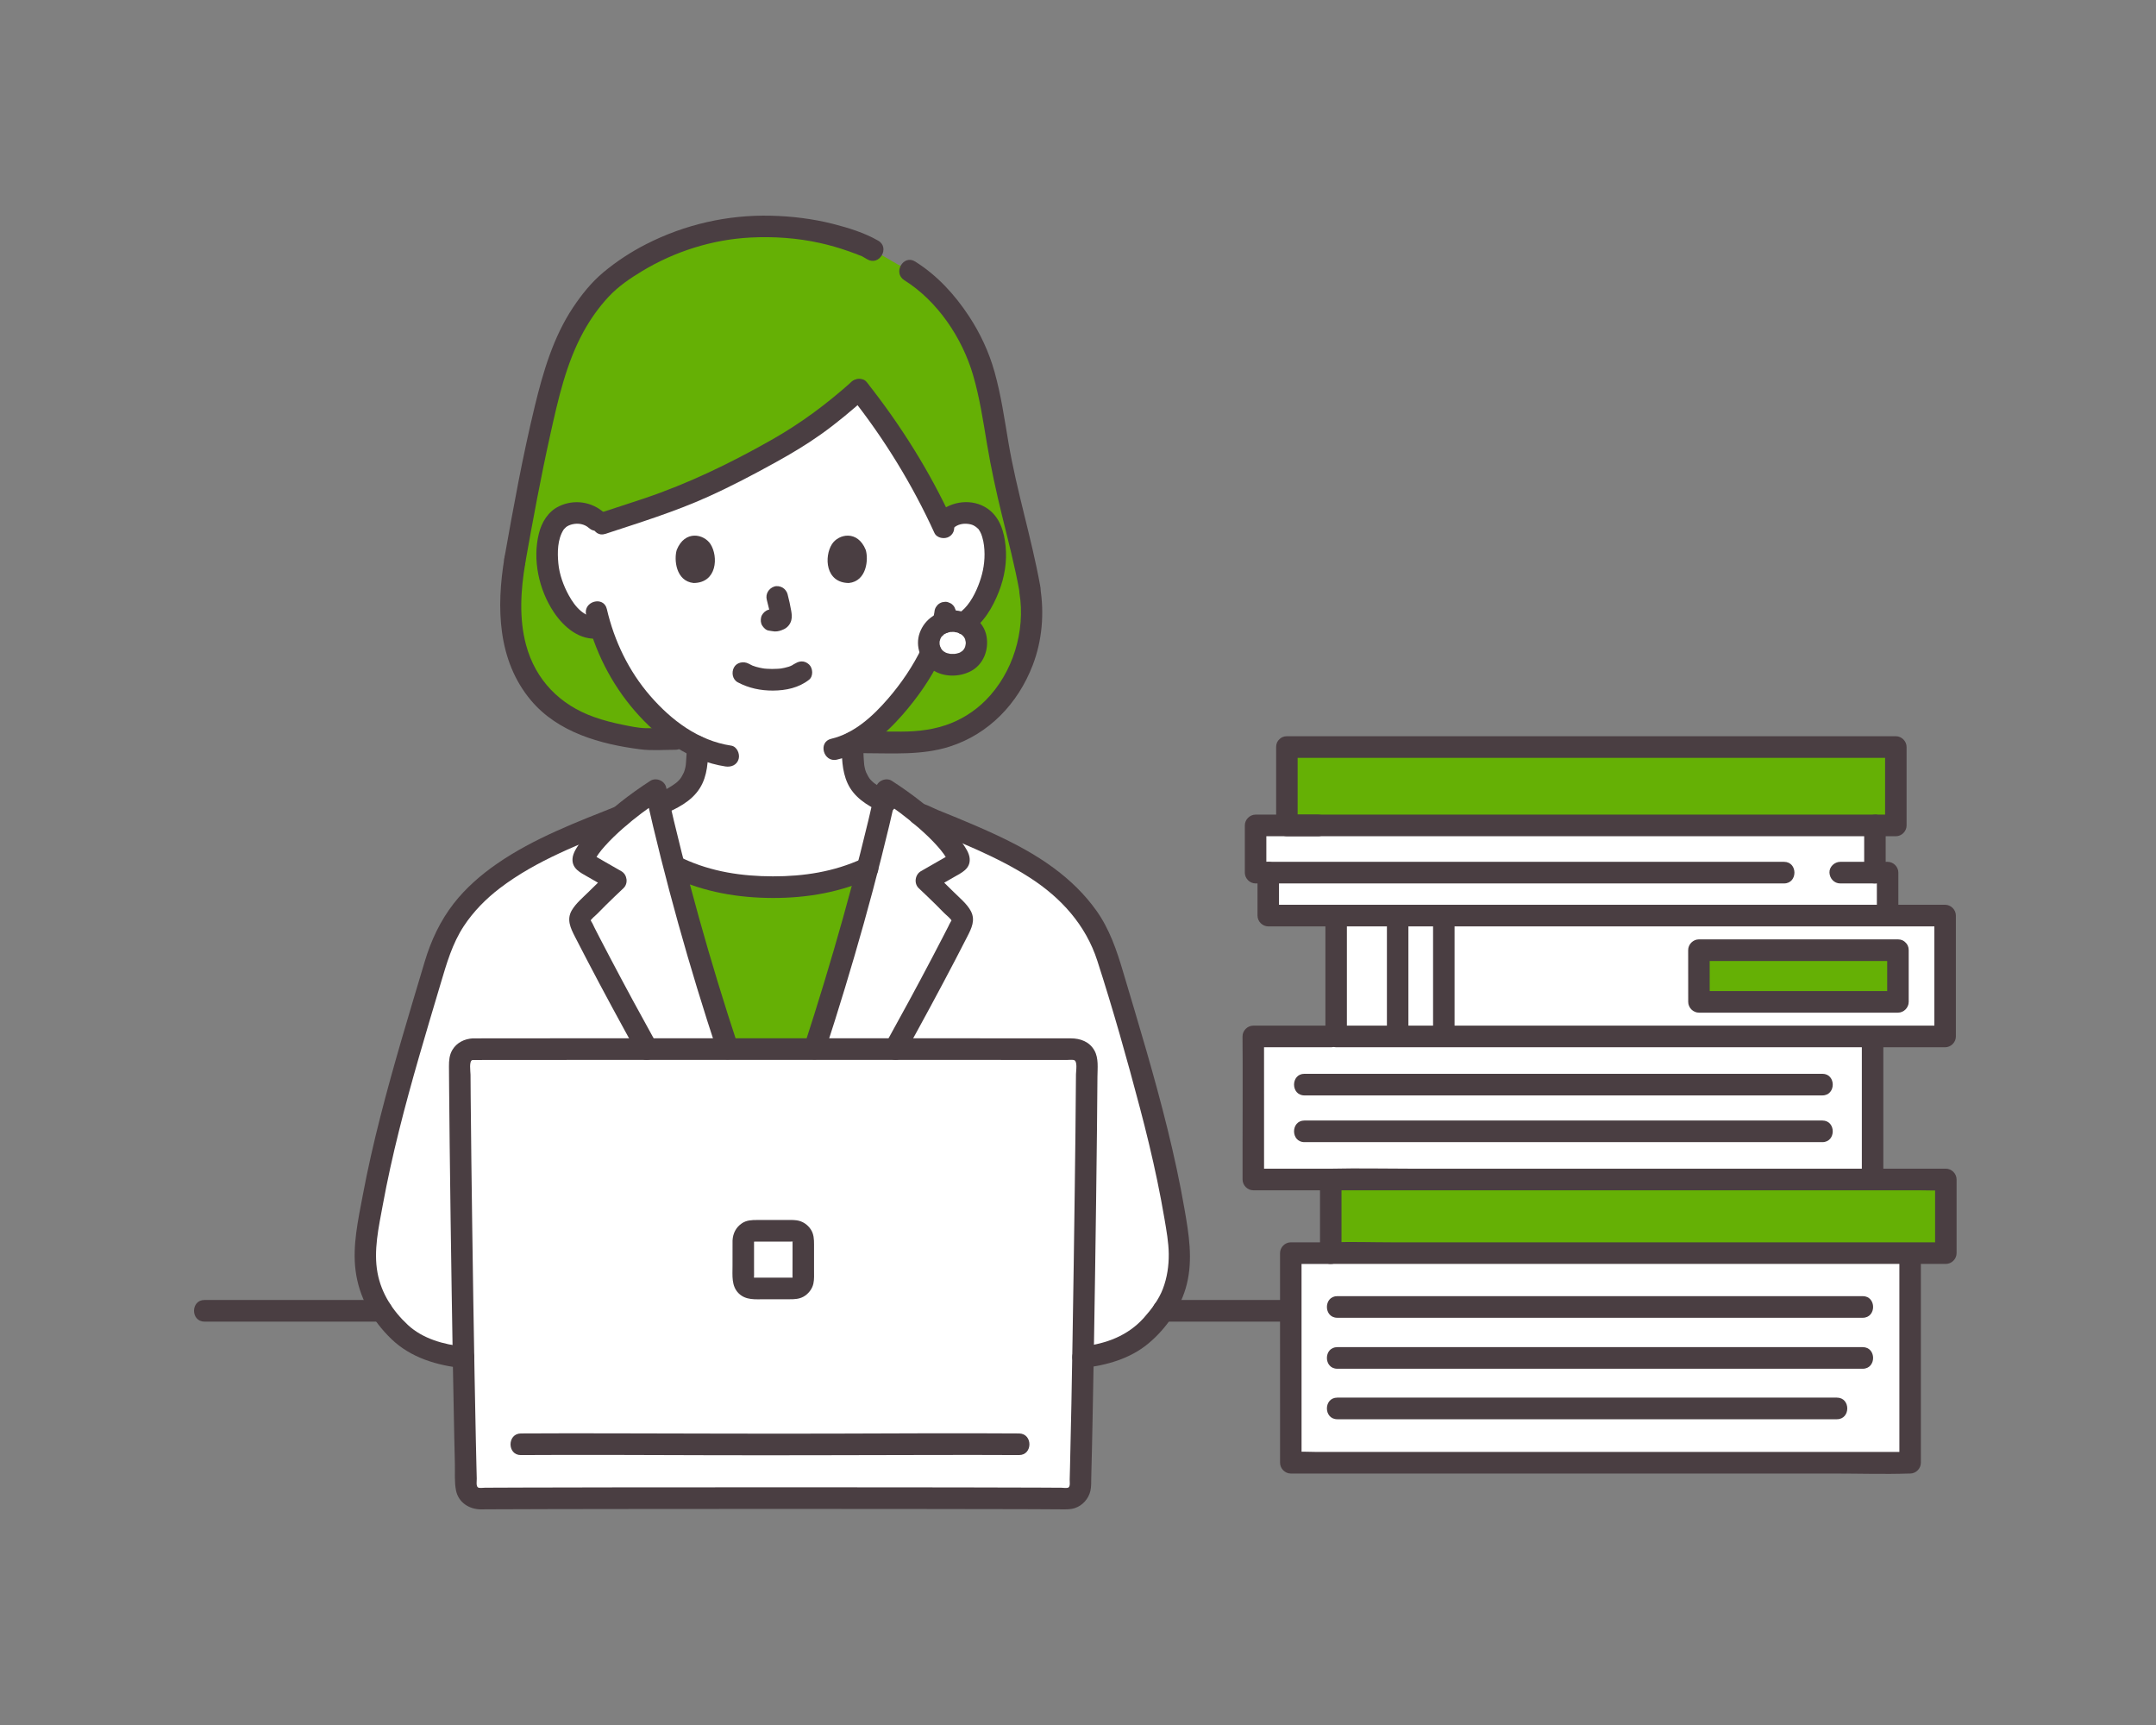 <svg width="100" height="80" viewBox="0 0 100 80" fill="none" xmlns="http://www.w3.org/2000/svg">
<rect x="0" y="0" width="100" height="80" fill="#808080" stroke="none"/>
<mask id="mask0_1592_28608" style="mask-type:alpha" maskUnits="userSpaceOnUse" x="0" y="0" width="100" height="80">
<rect width="100" height="80" fill="#D9D9D9"/>
</mask>
<g mask="url(#mask0_1592_28608)">
<path d="M32.341 35.042C32.35 34.874 32.352 34.752 32.354 34.633C31.366 34.175 30.456 33.411 29.66 32.453C28.723 31.326 28.173 30.116 27.858 29.093C27.443 29.19 26.998 29.033 26.702 28.789C26.017 28.225 25.732 27.439 25.559 26.925C25.314 26.2 25.298 25.027 25.663 24.39C25.785 24.177 26.069 23.814 26.737 23.79C27.109 23.777 27.556 23.921 27.824 24.318C27.903 24.292 27.948 24.277 27.948 24.277L28.879 23.971C30.528 23.433 31.808 23.03 33.633 22.106C36.983 20.411 37.99 19.718 39.844 18.07C41.193 19.768 42.595 21.996 43.432 23.716C43.432 23.716 43.615 24.119 43.712 24.331C43.978 23.924 44.432 23.777 44.807 23.79C45.475 23.814 45.759 24.177 45.882 24.39C46.247 25.026 46.231 26.199 45.986 26.925C45.813 27.439 45.529 28.225 44.843 28.789C44.561 29.021 44.145 29.174 43.748 29.107L43.672 29.094C43.543 29.474 43.38 29.813 43.326 29.98C43.047 30.74 41.495 33.425 39.539 34.432C39.539 34.684 39.539 34.856 39.566 35.252C39.583 35.475 39.6 35.717 39.683 35.935C39.793 36.221 39.943 36.47 40.181 36.665C40.487 36.913 40.799 37.081 41.139 37.231C40.917 38.207 40.679 39.189 40.427 40.172C39.017 40.87 37.435 41.187 35.849 41.144C34.197 41.189 32.548 40.843 31.094 40.081C30.863 39.173 30.643 38.266 30.436 37.364C30.907 37.176 31.311 36.986 31.712 36.665C31.951 36.469 32.101 36.22 32.211 35.934C32.294 35.717 32.31 35.475 32.327 35.251C32.333 35.174 32.337 35.105 32.341 35.042V35.042Z" fill="white"/>
<path d="M44.189 28.805C43.535 28.805 43.084 29.267 43.084 29.808C43.084 30.413 43.545 30.829 44.189 30.829C44.858 30.829 45.294 30.409 45.294 29.808C45.294 29.264 44.84 28.805 44.189 28.805H44.189Z" fill="white"/>
<path d="M22.166 62.986C20.972 62.986 19.945 62.674 19.305 62.335C18.62 61.973 18.104 61.357 17.654 60.712C17.005 59.783 16.838 58.527 17.002 57.394C17.631 53.053 18.94 48.918 20.183 44.721C20.393 44.012 20.607 43.471 20.996 42.848L21.03 42.778C22.579 40.349 25.449 39.182 28.795 37.845C29.367 37.365 29.965 36.936 30.416 36.645C31.221 40.24 32.273 44.083 33.405 47.578C34.244 50.167 34.52 51.046 35.592 53.708H35.938C37.011 51.046 37.287 50.167 38.126 47.578C39.258 44.083 40.309 40.24 41.115 36.645C41.537 36.917 42.087 37.31 42.624 37.753C46.07 39.129 49.037 40.293 50.621 42.778L50.655 42.848C51.044 43.471 51.258 44.011 51.468 44.72C52.711 48.918 54.02 53.053 54.649 57.394C54.813 58.527 54.647 59.782 53.998 60.712C53.547 61.357 53.031 61.973 52.346 62.335C51.706 62.674 50.679 62.986 49.485 62.986L22.166 62.986Z" fill="white"/>
<path d="M35.867 48.573C29.93 48.617 24.023 48.651 21.925 48.658C21.592 48.659 21.323 48.932 21.324 49.267C21.337 52.694 21.501 64.552 21.626 68.911C21.635 69.244 21.909 69.505 22.24 69.5C24.136 69.471 30.007 69.489 35.867 69.509C41.727 69.489 47.598 69.471 49.493 69.5C49.825 69.505 50.098 69.244 50.108 68.911C50.233 64.552 50.397 52.694 50.409 49.267C50.411 48.932 50.142 48.66 49.808 48.658C47.711 48.651 41.803 48.617 35.867 48.573Z" fill="white"/>
<path d="M61.725 58.117H88.599C88.599 60.946 88.599 64.924 88.599 67.838H59.874C59.874 64.926 59.874 61.029 59.873 58.117C60.163 58.117 60.604 58.117 61.725 58.117H61.725Z" fill="white"/>
<path d="M58.129 48.068C58.131 48.221 58.131 52.779 58.131 54.702C58.722 54.702 60.018 54.702 61.724 54.702C62.067 54.702 79.363 54.702 86.856 54.702C86.856 54.448 86.856 54.307 86.856 54.307C86.856 52.293 86.856 50.062 86.856 48.068C75.841 48.068 58.722 48.068 58.129 48.068H58.129Z" fill="white"/>
<path d="M61.973 42.463C60.768 42.463 59.517 42.463 58.826 42.463V40.471C58.573 40.471 58.375 40.471 58.238 40.471V38.282C58.985 38.282 59.687 38.282 59.687 38.282C59.687 38.282 75.685 38.282 86.964 38.282V40.471C87.14 40.471 87.336 40.471 87.552 40.471C87.552 40.471 87.552 41.426 87.552 42.463C82.323 42.463 70.487 42.463 61.973 42.463Z" fill="white"/>
<path d="M61.975 42.462C61.975 44.083 61.975 47.763 61.975 48.068H90.22V42.462H61.975ZM88.032 46.463H78.802V46.426C78.802 46.426 78.802 44.463 78.8 44.066C79.615 44.066 83.849 44.066 88.032 44.066V46.463Z" fill="white"/>
<path d="M47.769 27.372V27.306C47.442 25.483 46.967 24.002 46.514 21.837C46.133 20.014 45.941 17.677 45.184 16.099C44.617 14.919 43.441 13.097 41.634 12.26C40.95 11.864 40.486 11.596 40.486 11.596L40.235 11.451C38.854 10.88 37.415 10.501 35.372 10.501C32.021 10.501 29.248 12.066 27.925 13.359C26.443 14.969 25.834 16.575 25.139 19.607C24.685 21.589 24.236 23.999 23.881 26.002C23.575 27.811 23.543 29.63 24.385 31.233C25.349 33.068 27.15 33.946 29.866 34.272H31.323L31.707 34.279C30.968 33.821 30.28 33.197 29.662 32.453C28.726 31.326 28.175 30.116 27.86 29.093C27.445 29.189 27.001 29.033 26.704 28.788C26.019 28.225 25.734 27.438 25.561 26.924C25.316 26.199 25.3 25.026 25.665 24.39C25.788 24.176 26.072 23.813 26.739 23.789C27.111 23.776 27.559 23.921 27.826 24.317C27.905 24.291 27.95 24.276 27.95 24.276L28.881 23.97C30.53 23.433 31.81 23.029 33.635 22.106C36.985 20.411 37.992 19.718 39.846 18.07C41.195 19.768 42.597 21.996 43.434 23.716C43.434 23.716 43.618 24.118 43.715 24.331C43.981 23.924 44.434 23.776 44.809 23.789C45.477 23.813 45.761 24.176 45.884 24.39C46.249 25.026 46.233 26.199 45.988 26.924C45.815 27.438 45.531 28.225 44.845 28.788C44.794 28.831 44.737 28.869 44.678 28.905C45.056 29.068 45.296 29.414 45.296 29.808C45.296 30.409 44.859 30.829 44.191 30.829C43.733 30.829 43.371 30.616 43.199 30.277C42.723 31.277 41.305 33.511 39.56 34.42L40.083 34.43H41.529C44.102 34.548 45.958 33.456 47.021 31.568C47.807 30.174 47.982 28.626 47.769 27.372Z" fill="#65B005"/>
<path d="M33.734 48.588C34.441 48.584 35.155 48.578 35.869 48.573C36.515 48.578 37.161 48.582 37.801 48.587C37.902 48.278 38.009 47.947 38.128 47.579C38.885 45.242 39.606 42.748 40.24 40.277L40.166 40.257C38.801 40.895 37.286 41.184 35.766 41.143C34.247 41.184 32.732 40.895 31.367 40.257L31.295 40.277C31.93 42.748 32.649 45.242 33.407 47.579C33.527 47.948 33.634 48.279 33.734 48.588Z" fill="#65B005"/>
<path d="M61.727 58.117V54.701C62.162 54.701 89.864 54.701 90.256 54.701C90.256 54.789 90.256 57.036 90.256 58.117H61.727Z" fill="#65B005"/>
<path d="M59.69 34.646C70.922 34.646 87.935 34.646 87.935 34.646V38.281C76.629 38.281 59.69 38.281 59.69 38.281C59.69 37.977 59.69 36.267 59.69 34.646Z" fill="#65B005"/>
<path d="M88.032 44.066V46.463H78.803C78.803 46.445 78.803 46.426 78.803 46.426C78.803 46.426 78.803 44.462 78.801 44.066C79.616 44.066 83.85 44.066 88.032 44.066Z" fill="#65B005"/>
<path d="M17.709 60.289H9.482C8.84 60.289 8.839 61.292 9.482 61.292H17.709C18.35 61.292 18.351 60.289 17.709 60.289Z" fill="#4A3E42"/>
<path d="M53.943 61.292H59.874C60.516 61.292 60.517 60.289 59.874 60.289H53.943C53.301 60.289 53.3 61.292 53.943 61.292Z" fill="#4A3E42"/>
<path d="M34.22 31.644C34.73 31.915 35.28 32.03 35.857 32.027C36.455 32.023 37.047 31.899 37.525 31.525C37.732 31.363 37.707 30.983 37.525 30.816C37.306 30.613 37.041 30.643 36.82 30.816C36.989 30.683 36.789 30.828 36.734 30.858C36.69 30.881 36.572 30.913 36.718 30.87C36.672 30.884 36.628 30.905 36.582 30.92C36.458 30.96 36.331 30.986 36.202 31.007C36.274 30.995 36.241 31.002 36.188 31.007C36.151 31.011 36.114 31.014 36.076 31.016C35.986 31.022 35.896 31.024 35.806 31.024C35.725 31.023 35.644 31.02 35.564 31.015C35.527 31.012 35.49 31.009 35.453 31.006C35.432 31.004 35.296 30.978 35.422 31.003C35.302 30.98 35.183 30.959 35.066 30.924C35.016 30.909 34.968 30.891 34.919 30.874C34.799 30.833 35.012 30.92 34.904 30.869C34.843 30.84 34.783 30.81 34.723 30.778C34.493 30.656 34.171 30.712 34.041 30.958C33.919 31.19 33.974 31.513 34.22 31.644Z" fill="#4A3E42"/>
<path d="M35.566 27.818C35.636 28.084 35.703 28.355 35.742 28.627L35.724 28.494C35.729 28.532 35.731 28.568 35.727 28.606L35.745 28.473C35.743 28.49 35.739 28.506 35.733 28.523L35.783 28.403C35.778 28.415 35.773 28.425 35.766 28.436L35.844 28.334C35.835 28.344 35.828 28.352 35.817 28.36L35.918 28.282C35.898 28.295 35.877 28.306 35.855 28.316L35.974 28.265C35.938 28.28 35.904 28.291 35.866 28.297L35.998 28.279C35.965 28.283 35.931 28.283 35.898 28.279L36.03 28.297C35.992 28.291 35.955 28.282 35.917 28.277C35.85 28.256 35.784 28.253 35.718 28.268C35.651 28.271 35.59 28.291 35.532 28.328C35.429 28.388 35.33 28.508 35.303 28.627C35.274 28.755 35.281 28.9 35.354 29.013C35.418 29.114 35.527 29.227 35.651 29.244C35.746 29.256 35.837 29.28 35.933 29.285C36.084 29.291 36.223 29.244 36.358 29.182C36.526 29.104 36.657 28.947 36.702 28.765C36.74 28.611 36.724 28.482 36.698 28.327C36.654 28.066 36.594 27.807 36.528 27.551C36.496 27.43 36.405 27.315 36.298 27.252C36.191 27.189 36.034 27.162 35.914 27.201C35.655 27.286 35.495 27.546 35.566 27.818L35.566 27.818Z" fill="#4A3E42"/>
<path d="M31.389 25.502C31.255 25.941 31.342 26.952 32.17 27.038C33.265 27.031 33.323 25.809 32.955 25.235C32.653 24.764 31.766 24.568 31.389 25.502Z" fill="#4A3E42"/>
<path d="M40.154 25.502C40.289 25.941 40.201 26.952 39.373 27.038C38.279 27.031 38.22 25.809 38.589 25.234C38.89 24.764 39.777 24.568 40.154 25.502Z" fill="#4A3E42"/>
<path d="M23.398 25.868C23.018 28.151 23.069 30.628 24.629 32.483C25.88 33.97 27.846 34.513 29.694 34.751C30.227 34.82 30.784 34.773 31.321 34.773C31.963 34.773 31.964 33.77 31.321 33.77C30.861 33.77 30.401 33.78 29.941 33.77C29.592 33.762 29.236 33.683 28.894 33.614C28.442 33.524 27.995 33.409 27.56 33.255C25.98 32.698 24.839 31.545 24.398 29.904C24.069 28.677 24.153 27.375 24.36 26.135C24.404 25.868 24.29 25.595 24.011 25.518C23.772 25.452 23.443 25.6 23.398 25.868L23.398 25.868Z" fill="#4A3E42"/>
<path d="M40.735 11.163C40.092 10.792 39.346 10.564 38.63 10.382C37.692 10.144 36.722 10.027 35.757 10.004C33.751 9.955 31.767 10.408 29.977 11.32C29.265 11.683 28.592 12.122 27.978 12.636C27.43 13.095 26.976 13.663 26.58 14.257C25.663 15.632 25.189 17.252 24.803 18.845C24.241 21.165 23.814 23.518 23.397 25.868C23.349 26.134 23.469 26.409 23.745 26.485C23.986 26.551 24.311 26.403 24.358 26.135C24.715 24.124 25.087 22.115 25.531 20.122C25.888 18.517 26.259 16.853 27.055 15.4C27.38 14.807 27.769 14.255 28.229 13.762C28.679 13.28 29.221 12.912 29.786 12.571C31.3 11.658 33.046 11.106 34.81 11.016C35.885 10.961 36.978 11.036 38.03 11.269C38.479 11.369 38.922 11.497 39.356 11.649C39.561 11.721 39.764 11.799 39.966 11.879C40.107 11.935 40.016 11.903 39.989 11.889C40.022 11.906 40.053 11.925 40.085 11.944L40.231 12.029C40.789 12.351 41.291 11.485 40.735 11.163Z" fill="#4A3E42"/>
<path d="M47.284 27.505C47.572 29.27 46.98 31.206 45.72 32.474C45.195 33.002 44.553 33.402 43.848 33.636C43.079 33.892 42.308 33.942 41.505 33.928C41.03 33.92 40.554 33.928 40.079 33.928C39.438 33.928 39.437 34.931 40.079 34.931C41.404 34.931 42.765 35.034 44.045 34.625C45.869 34.043 47.217 32.627 47.899 30.85C48.339 29.703 48.443 28.448 48.246 27.238C48.203 26.971 47.873 26.822 47.633 26.888C47.35 26.966 47.241 27.237 47.285 27.505H47.284Z" fill="#4A3E42"/>
<path d="M41.944 12.995C43.482 13.96 44.628 15.665 45.135 17.4C45.439 18.442 45.6 19.521 45.779 20.59C45.967 21.709 46.207 22.814 46.478 23.916C46.766 25.087 47.071 26.252 47.286 27.439C47.334 27.706 47.656 27.857 47.899 27.789C48.178 27.712 48.296 27.44 48.247 27.173C47.843 24.94 47.156 22.772 46.776 20.533C46.59 19.434 46.431 18.326 46.13 17.251C45.872 16.328 45.469 15.465 44.944 14.665C44.286 13.664 43.465 12.768 42.447 12.129C41.901 11.787 41.4 12.654 41.944 12.995Z" fill="#4A3E42"/>
<path d="M38.817 35.23C40.033 34.946 41.054 34.073 41.859 33.152C42.548 32.364 43.17 31.48 43.624 30.534C43.74 30.29 43.69 29.992 43.445 29.848C43.226 29.72 42.88 29.783 42.762 30.028C42.351 30.887 41.8 31.695 41.194 32.396C40.475 33.229 39.608 34.017 38.552 34.263C37.927 34.409 38.192 35.376 38.817 35.23H38.817Z" fill="#4A3E42"/>
<path d="M43.34 28.412C43.339 28.42 43.338 28.429 43.337 28.438L43.355 28.304C43.334 28.455 43.301 28.604 43.258 28.75C43.238 28.817 43.235 28.884 43.249 28.95C43.252 29.017 43.272 29.079 43.309 29.137C43.34 29.195 43.383 29.242 43.437 29.277C43.485 29.322 43.542 29.352 43.607 29.367L43.739 29.385C43.829 29.385 43.913 29.362 43.991 29.317L44.092 29.238C44.153 29.176 44.196 29.102 44.22 29.017C44.278 28.818 44.312 28.617 44.337 28.412C44.34 28.343 44.326 28.278 44.294 28.218C44.274 28.156 44.24 28.103 44.191 28.057C44.146 28.008 44.093 27.974 44.031 27.954C43.972 27.922 43.908 27.908 43.839 27.91L43.706 27.928C43.622 27.952 43.548 27.995 43.486 28.057L43.408 28.159C43.363 28.237 43.341 28.321 43.34 28.412Z" fill="#4A3E42"/>
<path d="M27.185 28.513C27.567 30.162 28.344 31.701 29.45 32.977C30.536 34.23 31.98 35.295 33.648 35.546C33.914 35.587 34.184 35.479 34.261 35.196C34.326 34.96 34.181 34.62 33.913 34.58C32.394 34.351 31.144 33.409 30.155 32.268C29.161 31.121 28.489 29.724 28.147 28.246C28.001 27.618 27.039 27.884 27.185 28.513Z" fill="#4A3E42"/>
<path d="M28.02 23.777C27.447 23.263 26.624 23.143 25.927 23.48C25.423 23.723 25.124 24.217 24.993 24.749C24.693 25.961 24.994 27.346 25.679 28.379C26.149 29.087 26.892 29.725 27.796 29.607C28.063 29.572 28.294 29.401 28.294 29.106C28.294 28.862 28.065 28.569 27.796 28.604C27.13 28.691 26.68 28.152 26.385 27.616C26.136 27.165 25.944 26.64 25.897 26.124C25.85 25.608 25.855 25.014 26.141 24.564C26.161 24.536 26.155 24.542 26.126 24.581C26.14 24.562 26.156 24.545 26.172 24.528C26.184 24.515 26.285 24.421 26.246 24.451C26.335 24.383 26.434 24.342 26.541 24.316C26.811 24.251 27.105 24.298 27.315 24.486C27.793 24.915 28.5 24.208 28.02 23.777Z" fill="#4A3E42"/>
<path d="M44.228 24.486C44.409 24.323 44.653 24.268 44.891 24.296C45.112 24.32 45.24 24.398 45.365 24.521C45.439 24.594 45.336 24.467 45.393 24.552C45.413 24.581 45.432 24.611 45.45 24.642C45.5 24.729 45.528 24.803 45.557 24.902C45.636 25.163 45.663 25.428 45.665 25.698C45.668 26.217 45.558 26.696 45.367 27.175C45.176 27.655 44.875 28.193 44.426 28.47C43.88 28.807 44.38 29.674 44.929 29.336C45.615 28.913 46.042 28.175 46.329 27.442C46.592 26.77 46.715 26.049 46.642 25.326C46.575 24.657 46.376 23.982 45.799 23.585C45.104 23.108 44.134 23.227 43.523 23.778C43.044 24.21 43.751 24.917 44.228 24.487V24.486Z" fill="#4A3E42"/>
<path d="M30.719 37.785C31.375 37.51 32.07 37.175 32.461 36.55C32.821 35.977 32.842 35.288 32.851 34.63C32.855 34.367 32.619 34.116 32.353 34.128C32.079 34.141 31.858 34.349 31.854 34.63C31.851 34.867 31.839 35.104 31.82 35.34C31.817 35.379 31.814 35.417 31.81 35.455C31.806 35.494 31.796 35.557 31.808 35.484C31.796 35.56 31.781 35.637 31.758 35.712C31.749 35.741 31.739 35.77 31.728 35.8C31.683 35.927 31.755 35.753 31.72 35.82C31.687 35.883 31.659 35.947 31.622 36.008C31.608 36.032 31.593 36.056 31.577 36.079C31.553 36.116 31.525 36.151 31.569 36.096C31.524 36.152 31.476 36.204 31.424 36.252C31.402 36.272 31.38 36.29 31.358 36.309C31.421 36.255 31.343 36.32 31.329 36.33C31.268 36.375 31.206 36.417 31.143 36.458C31.026 36.533 30.904 36.602 30.78 36.665C30.715 36.698 30.649 36.73 30.582 36.761C30.555 36.773 30.528 36.785 30.501 36.797C30.493 36.801 30.358 36.858 30.454 36.818C30.215 36.918 30.016 37.154 30.106 37.434C30.181 37.666 30.462 37.892 30.719 37.784L30.719 37.785Z" fill="#4A3E42"/>
<path d="M39.041 34.437C39.041 35.074 39.044 35.739 39.312 36.326C39.601 36.962 40.21 37.353 40.822 37.633C41.059 37.742 41.37 37.709 41.505 37.453C41.62 37.233 41.579 36.883 41.326 36.767C41.061 36.646 40.806 36.508 40.57 36.336C40.55 36.321 40.483 36.266 40.534 36.309C40.506 36.286 40.479 36.262 40.453 36.237C40.406 36.193 40.363 36.146 40.323 36.097C40.367 36.151 40.339 36.117 40.315 36.08C40.3 36.056 40.285 36.032 40.27 36.008C40.234 35.947 40.206 35.883 40.173 35.82C40.139 35.755 40.196 35.891 40.173 35.821C40.16 35.782 40.145 35.745 40.133 35.706C40.112 35.633 40.099 35.56 40.086 35.486C40.08 35.45 40.081 35.453 40.087 35.495L40.082 35.446C40.08 35.413 40.076 35.38 40.073 35.347C40.066 35.265 40.061 35.183 40.056 35.101C40.043 34.88 40.039 34.659 40.039 34.437C40.039 34.175 39.809 33.924 39.54 33.936C39.271 33.948 39.042 34.156 39.042 34.437H39.041Z" fill="#4A3E42"/>
<path d="M31.196 40.69C32.678 41.373 34.225 41.641 35.847 41.645C37.469 41.648 39.02 41.372 40.498 40.69C40.743 40.577 40.804 40.221 40.677 40.004C40.53 39.751 40.241 39.71 39.995 39.824C38.681 40.43 37.282 40.645 35.847 40.642C34.413 40.639 33.016 40.432 31.7 39.824C31.455 39.711 31.163 39.754 31.017 40.004C30.892 40.219 30.95 40.576 31.196 40.69Z" fill="#4A3E42"/>
<path d="M44.187 28.303C43.502 28.311 42.892 28.695 42.657 29.352C42.434 29.974 42.704 30.673 43.224 31.045C43.734 31.412 44.48 31.413 45.026 31.128C45.609 30.823 45.867 30.153 45.76 29.522C45.633 28.771 44.903 28.312 44.187 28.303C43.926 28.3 43.676 28.536 43.688 28.804C43.7 29.078 43.907 29.302 44.187 29.306C44.22 29.306 44.253 29.309 44.286 29.309C44.373 29.311 44.261 29.309 44.249 29.302C44.283 29.324 44.36 29.323 44.401 29.334C44.43 29.343 44.458 29.353 44.487 29.362C44.566 29.388 44.456 29.353 44.45 29.346C44.476 29.378 44.563 29.405 44.6 29.43C44.612 29.438 44.692 29.49 44.618 29.441C44.547 29.394 44.617 29.444 44.63 29.456C44.663 29.486 44.69 29.529 44.724 29.556C44.642 29.491 44.675 29.485 44.702 29.531C44.713 29.551 44.726 29.569 44.737 29.589C44.748 29.608 44.756 29.631 44.768 29.649C44.785 29.684 44.777 29.665 44.745 29.591C44.752 29.608 44.758 29.625 44.763 29.642C44.776 29.682 44.777 29.739 44.796 29.774C44.793 29.768 44.786 29.642 44.789 29.723C44.79 29.751 44.793 29.779 44.793 29.807C44.793 29.826 44.792 29.846 44.791 29.865C44.789 29.916 44.76 29.976 44.798 29.846C44.784 29.893 44.78 29.945 44.765 29.993C44.759 30.013 44.746 30.036 44.744 30.056C44.757 29.956 44.785 29.971 44.758 30.021C44.737 30.059 44.715 30.096 44.693 30.133C44.663 30.181 44.636 30.165 44.717 30.104C44.705 30.113 44.693 30.131 44.682 30.143C44.665 30.162 44.646 30.18 44.627 30.198C44.581 30.239 44.556 30.225 44.647 30.185C44.608 30.202 44.572 30.235 44.534 30.256C44.511 30.268 44.481 30.277 44.46 30.292C44.468 30.287 44.578 30.25 44.501 30.273C44.455 30.286 44.41 30.302 44.362 30.312C44.337 30.318 44.297 30.318 44.274 30.329L44.346 30.319C44.325 30.321 44.304 30.323 44.283 30.324C44.229 30.327 44.175 30.328 44.122 30.326C44.101 30.325 44.081 30.322 44.06 30.322C43.949 30.317 44.178 30.345 44.071 30.323C44.023 30.313 43.975 30.303 43.928 30.289C43.91 30.283 43.892 30.276 43.874 30.27C43.791 30.245 43.985 30.327 43.865 30.265C43.824 30.244 43.787 30.219 43.748 30.195C43.71 30.171 43.724 30.149 43.785 30.225C43.769 30.206 43.743 30.189 43.725 30.172C43.706 30.153 43.623 30.052 43.676 30.124C43.73 30.197 43.677 30.123 43.669 30.11C43.654 30.087 43.641 30.064 43.628 30.041C43.603 29.993 43.609 29.945 43.633 30.063C43.63 30.047 43.62 30.028 43.615 30.012C43.6 29.968 43.591 29.922 43.58 29.877C43.556 29.775 43.586 30.002 43.583 29.896C43.582 29.876 43.58 29.856 43.58 29.837C43.579 29.808 43.579 29.78 43.581 29.751C43.585 29.682 43.614 29.686 43.576 29.775C43.596 29.729 43.603 29.666 43.617 29.618C43.64 29.543 43.603 29.656 43.598 29.663C43.618 29.639 43.631 29.595 43.648 29.567C43.657 29.552 43.668 29.537 43.677 29.522C43.724 29.443 43.593 29.609 43.674 29.526C43.704 29.496 43.762 29.457 43.782 29.42L43.725 29.464C43.74 29.452 43.755 29.441 43.771 29.431C43.795 29.415 43.819 29.4 43.844 29.386C43.864 29.375 43.889 29.366 43.908 29.353C43.943 29.336 43.925 29.343 43.856 29.373C43.875 29.366 43.893 29.359 43.912 29.353C43.971 29.333 44.031 29.32 44.091 29.307C44.164 29.291 44.067 29.329 44.054 29.312C44.06 29.32 44.171 29.306 44.186 29.305C44.447 29.302 44.697 29.077 44.684 28.804C44.672 28.535 44.465 28.299 44.186 28.303L44.187 28.303Z" fill="#4A3E42"/>
<path d="M30.453 48.401C29.724 47.085 29.006 45.764 28.306 44.432C28.135 44.107 27.965 43.782 27.796 43.456C27.721 43.309 27.645 43.162 27.57 43.015C27.528 42.934 27.488 42.827 27.436 42.752C27.387 42.684 27.409 42.634 27.369 42.734C27.418 42.612 27.618 42.467 27.709 42.372C27.836 42.241 27.965 42.111 28.095 41.982C28.366 41.714 28.642 41.451 28.919 41.19C29.152 40.97 29.091 40.558 28.818 40.403C28.571 40.262 28.324 40.12 28.077 39.979C27.961 39.912 27.845 39.845 27.729 39.778C27.671 39.745 27.613 39.711 27.555 39.678C27.526 39.661 27.497 39.645 27.468 39.628C27.404 39.586 27.409 39.597 27.481 39.659L27.549 39.912C27.545 40.024 27.595 39.857 27.622 39.813C27.663 39.743 27.708 39.676 27.755 39.609C27.846 39.479 27.948 39.359 28.054 39.24C28.32 38.942 28.611 38.666 28.911 38.402C29.463 37.918 30.052 37.477 30.668 37.078L29.935 36.779C30.846 40.834 31.969 44.84 33.274 48.785C33.475 49.394 34.439 49.133 34.236 48.518C32.931 44.574 31.808 40.567 30.897 36.512C30.828 36.204 30.427 36.042 30.164 36.212C29.2 36.837 28.258 37.558 27.47 38.4C27.277 38.605 27.096 38.823 26.93 39.052C26.77 39.272 26.568 39.554 26.554 39.833C26.531 40.295 26.927 40.472 27.269 40.669C27.617 40.87 27.966 41.069 28.315 41.268L28.214 40.481C27.913 40.765 27.612 41.051 27.319 41.344C27.05 41.612 26.709 41.892 26.518 42.223C26.273 42.648 26.464 43.041 26.664 43.434C26.845 43.788 27.028 44.141 27.212 44.493C27.985 45.975 28.783 47.445 29.593 48.907C29.905 49.471 30.767 48.966 30.454 48.401L30.453 48.401Z" fill="#4A3E42"/>
<path d="M38.258 48.785C39.543 44.832 40.683 40.837 41.595 36.779L40.862 37.078C41.478 37.477 42.068 37.919 42.62 38.403C42.921 38.666 43.212 38.942 43.478 39.241C43.583 39.359 43.686 39.48 43.777 39.61C43.824 39.676 43.869 39.744 43.91 39.813C43.936 39.856 43.988 40.025 43.983 39.913L44.051 39.66C44.093 39.578 44.118 39.605 44.02 39.653C43.961 39.683 43.904 39.72 43.846 39.754C43.715 39.829 43.584 39.904 43.453 39.979C43.207 40.121 42.96 40.262 42.714 40.403C42.441 40.559 42.38 40.97 42.613 41.191C42.877 41.441 43.141 41.692 43.4 41.947C43.53 42.076 43.659 42.206 43.786 42.337C43.889 42.443 44.103 42.598 44.16 42.734C44.127 42.656 44.166 42.641 44.094 42.753C44.05 42.821 44.019 42.9 43.982 42.972C43.9 43.133 43.817 43.295 43.733 43.456C43.565 43.782 43.395 44.108 43.224 44.433C42.525 45.764 41.807 47.085 41.078 48.399C40.766 48.964 41.626 49.47 41.94 48.906C42.75 47.444 43.546 45.975 44.319 44.494C44.502 44.141 44.685 43.788 44.866 43.434C45.06 43.054 45.25 42.678 45.033 42.259C44.86 41.925 44.509 41.642 44.246 41.379C43.942 41.075 43.631 40.778 43.318 40.482L43.217 41.269C43.565 41.069 43.914 40.869 44.262 40.669C44.603 40.473 45.003 40.297 44.977 39.834C44.962 39.562 44.774 39.294 44.62 39.078C44.45 38.839 44.262 38.613 44.062 38.4C43.273 37.559 42.331 36.837 41.366 36.213C41.103 36.043 40.702 36.205 40.633 36.512C39.721 40.571 38.581 44.565 37.297 48.519C37.097 49.134 38.06 49.397 38.258 48.785Z" fill="#4A3E42"/>
<path d="M21.5 62.451C20.588 62.358 19.61 62.088 18.922 61.45C18.221 60.8 17.689 59.987 17.512 59.039C17.317 57.996 17.564 56.921 17.752 55.896C17.965 54.736 18.221 53.583 18.507 52.438C19.078 50.147 19.762 47.886 20.436 45.623C20.715 44.687 20.975 43.764 21.518 42.941C21.962 42.269 22.542 41.681 23.18 41.194C24.886 39.891 26.952 39.119 28.925 38.33C29.175 38.23 29.35 37.995 29.273 37.714C29.208 37.474 28.912 37.263 28.66 37.364C26.748 38.127 24.769 38.871 23.063 40.049C22.31 40.569 21.612 41.174 21.047 41.898C20.42 42.703 19.995 43.611 19.702 44.588C18.987 46.978 18.259 49.367 17.642 51.786C17.334 52.993 17.056 54.209 16.826 55.433C16.612 56.573 16.344 57.757 16.492 58.92C16.649 60.161 17.261 61.24 18.156 62.102C19.06 62.972 20.28 63.329 21.5 63.454C21.768 63.481 21.999 63.204 21.999 62.952C21.999 62.658 21.769 62.478 21.5 62.451L21.5 62.451Z" fill="#4A3E42"/>
<path d="M50.232 63.445C51.318 63.32 52.408 63.02 53.263 62.308C54.096 61.615 54.788 60.613 55.047 59.554C55.334 58.386 55.142 57.236 54.94 56.073C54.724 54.828 54.455 53.592 54.153 52.365C53.549 49.91 52.812 47.491 52.091 45.068C51.794 44.067 51.462 43.086 50.851 42.229C50.307 41.465 49.64 40.824 48.89 40.267C48.014 39.616 47.042 39.105 46.054 38.65C45.507 38.397 44.952 38.162 44.395 37.931C44.099 37.809 43.802 37.689 43.505 37.569C43.246 37.465 42.903 37.252 42.622 37.252C41.981 37.252 41.98 38.254 42.622 38.254C42.499 38.254 42.647 38.295 42.66 38.303C42.717 38.342 42.803 38.361 42.868 38.386C42.992 38.436 43.116 38.486 43.24 38.536C43.484 38.634 43.728 38.732 43.971 38.832C44.426 39.019 44.879 39.211 45.327 39.413C46.171 39.794 47.002 40.21 47.781 40.713C49.219 41.642 50.36 42.9 50.895 44.554C51.622 46.802 52.268 49.092 52.871 51.377C53.168 52.501 53.442 53.631 53.679 54.769C53.801 55.356 53.912 55.945 54.013 56.536C54.103 57.072 54.203 57.609 54.209 58.153C54.215 58.704 54.134 59.253 53.938 59.77C53.747 60.272 53.406 60.722 53.051 61.12C52.314 61.944 51.312 62.318 50.232 62.442C49.965 62.473 49.734 62.651 49.734 62.944C49.734 63.191 49.963 63.476 50.232 63.445Z" fill="#4A3E42"/>
<path d="M21.923 48.157C21.541 48.18 21.188 48.351 20.984 48.688C20.841 48.926 20.823 49.186 20.824 49.456C20.826 49.784 20.828 50.113 20.831 50.441C20.838 51.327 20.847 52.211 20.857 53.096C20.883 55.37 20.915 57.645 20.95 59.919C20.984 62.132 21.021 64.346 21.068 66.56C21.078 67.001 21.087 67.443 21.098 67.884C21.108 68.283 21.072 68.721 21.149 69.114C21.26 69.681 21.766 70.002 22.314 70C22.436 70 22.558 69.998 22.68 69.997C23.685 69.99 24.689 69.989 25.693 69.987C27.303 69.984 28.913 69.982 30.523 69.981C32.416 69.98 34.309 69.979 36.201 69.979C38.085 69.979 39.968 69.98 41.851 69.981C43.399 69.983 44.947 69.984 46.495 69.988C47.413 69.99 48.33 69.991 49.247 69.999C49.455 70 49.656 70.007 49.858 69.939C50.213 69.82 50.486 69.513 50.574 69.148C50.622 68.943 50.61 68.718 50.615 68.508C50.639 67.634 50.657 66.759 50.675 65.885C50.721 63.607 50.759 61.329 50.793 59.051C50.826 56.83 50.856 54.609 50.88 52.388C50.889 51.57 50.897 50.752 50.902 49.935C50.905 49.535 50.964 49.077 50.761 48.717C50.531 48.309 50.113 48.157 49.67 48.156C48.811 48.154 47.952 48.154 47.093 48.154C45.573 48.153 44.054 48.152 42.535 48.152C40.669 48.152 38.803 48.151 36.937 48.151C35.016 48.151 33.095 48.151 31.174 48.152C29.49 48.152 27.806 48.152 26.121 48.153C24.988 48.153 23.855 48.154 22.722 48.155C22.456 48.156 22.189 48.156 21.923 48.157C21.282 48.159 21.28 49.161 21.923 49.159C22.661 49.157 23.399 49.157 24.137 49.157C25.542 49.156 26.948 49.155 28.353 49.155C30.134 49.154 31.917 49.154 33.698 49.154C35.595 49.154 37.492 49.154 39.388 49.154C41.111 49.154 42.833 49.154 44.555 49.155C45.822 49.156 47.089 49.156 48.355 49.157C48.729 49.157 49.103 49.158 49.476 49.158C49.579 49.158 49.7 49.14 49.801 49.159C49.992 49.195 49.907 49.658 49.906 49.822C49.895 51.612 49.872 53.403 49.849 55.193C49.819 57.501 49.786 59.808 49.747 62.116C49.714 64.1 49.679 66.085 49.629 68.069C49.625 68.25 49.62 68.431 49.615 68.612C49.612 68.71 49.648 68.92 49.562 68.982C49.497 69.028 49.314 68.996 49.233 68.996C48.878 68.993 48.524 68.991 48.169 68.99C46.938 68.985 45.708 68.983 44.477 68.981C42.773 68.979 41.068 68.978 39.364 68.977C37.48 68.976 35.596 68.976 33.713 68.977C31.938 68.977 30.164 68.978 28.39 68.98C27.015 68.982 25.64 68.984 24.265 68.988C23.82 68.989 23.374 68.99 22.929 68.993C22.78 68.994 22.631 68.995 22.482 68.996C22.401 68.996 22.227 69.026 22.165 68.978C22.075 68.91 22.116 68.678 22.113 68.571C22.108 68.388 22.103 68.206 22.099 68.024C22.088 67.599 22.079 67.174 22.07 66.75C22.048 65.746 22.029 64.741 22.011 63.737C21.969 61.431 21.933 59.124 21.902 56.818C21.874 54.826 21.849 52.834 21.831 50.841C21.828 50.508 21.826 50.174 21.824 49.841C21.823 49.703 21.741 49.171 21.923 49.16C22.561 49.121 22.565 48.118 21.923 48.157Z" fill="#4A3E42"/>
<path d="M24.161 67.481C27.024 67.464 29.888 67.479 32.751 67.487C36.22 67.498 39.689 67.482 43.159 67.477C44.528 67.475 45.897 67.473 47.265 67.481C47.907 67.485 47.908 66.483 47.265 66.479C44.465 66.461 41.665 66.476 38.865 66.485C35.362 66.496 31.858 66.479 28.355 66.474C26.957 66.472 25.559 66.47 24.161 66.479C23.52 66.483 23.518 67.486 24.161 67.482L24.161 67.481Z" fill="#4A3E42"/>
<path d="M33.977 57.531C33.976 57.923 33.975 58.316 33.976 58.708C33.977 59.151 33.917 59.637 34.258 59.978C34.59 60.31 35.045 60.255 35.472 60.255C35.857 60.254 36.241 60.255 36.626 60.255C36.851 60.256 37.069 60.247 37.272 60.133C37.491 60.01 37.671 59.782 37.726 59.535C37.772 59.326 37.756 59.102 37.757 58.889C37.757 58.682 37.757 58.476 37.757 58.269C37.757 58.08 37.757 57.891 37.757 57.702C37.757 57.466 37.745 57.236 37.614 57.029C37.467 56.796 37.225 56.632 36.952 56.595C36.773 56.57 36.591 56.579 36.41 56.579C35.981 56.579 35.553 56.579 35.124 56.579C34.874 56.579 34.627 56.586 34.411 56.733C34.138 56.917 33.992 57.202 33.977 57.531C33.965 57.793 34.215 58.044 34.476 58.032C34.756 58.019 34.962 57.812 34.974 57.531C34.98 57.403 34.945 57.632 34.982 57.514L34.962 57.567C34.991 57.52 34.987 57.525 34.947 57.58C34.98 57.559 35.003 57.554 34.929 57.588C35.032 57.54 34.828 57.589 34.944 57.578C34.803 57.592 34.995 57.582 35.03 57.582C35.108 57.582 35.185 57.582 35.262 57.582C35.581 57.582 35.901 57.582 36.22 57.582C36.369 57.582 36.518 57.582 36.667 57.582C36.709 57.582 36.809 57.566 36.848 57.584L36.79 57.578C36.843 57.596 36.838 57.593 36.773 57.569C36.876 57.611 36.702 57.526 36.786 57.58L36.753 57.536C36.78 57.584 36.779 57.577 36.752 57.515C36.788 57.628 36.762 57.407 36.76 57.531C36.758 57.594 36.76 57.658 36.76 57.722C36.76 57.882 36.76 58.041 36.76 58.2C36.76 58.53 36.76 58.859 36.758 59.188C36.758 59.203 36.768 59.297 36.758 59.307L36.768 59.25C36.764 59.275 36.758 59.299 36.749 59.323C36.771 59.302 36.763 59.226 36.75 59.301L36.783 59.257C36.743 59.294 36.749 59.291 36.8 59.249C36.686 59.279 36.88 59.236 36.803 59.252C36.73 59.268 36.929 59.257 36.805 59.254C36.733 59.252 36.66 59.253 36.588 59.253C36.274 59.252 35.96 59.252 35.646 59.252C35.492 59.252 35.339 59.252 35.185 59.253C35.123 59.253 35.06 59.253 34.998 59.253C34.973 59.253 34.912 59.263 34.89 59.252C34.954 59.262 34.967 59.262 34.93 59.252C34.895 59.241 34.906 59.246 34.964 59.267C34.852 59.22 35.05 59.324 34.951 59.257C34.99 59.312 34.994 59.317 34.965 59.27L34.985 59.323L34.974 59.287C34.962 59.231 34.963 59.238 34.976 59.307C34.962 59.293 34.976 59.17 34.975 59.147C34.974 58.97 34.974 58.793 34.974 58.616C34.973 58.255 34.974 57.893 34.974 57.531C34.975 57.269 34.745 57.018 34.476 57.03C34.205 57.042 33.978 57.25 33.977 57.531L33.977 57.531Z" fill="#4A3E42"/>
<path d="M39.489 17.715C38.32 18.753 37.148 19.63 35.774 20.407C33.874 21.482 31.921 22.431 29.851 23.124C29.173 23.351 28.493 23.569 27.814 23.793C27.207 23.992 27.467 24.961 28.079 24.759C29.686 24.231 31.302 23.732 32.846 23.035C33.916 22.552 34.962 22.002 35.99 21.433C36.714 21.033 37.425 20.608 38.099 20.127C38.833 19.604 39.521 19.022 40.194 18.424C40.676 17.996 39.969 17.289 39.489 17.715Z" fill="#4A3E42"/>
<path d="M39.489 18.424C41.015 20.352 42.317 22.474 43.339 24.712C43.451 24.958 43.805 25.018 44.021 24.892C44.272 24.744 44.313 24.453 44.2 24.206C43.141 21.886 41.775 19.712 40.194 17.715C40.026 17.503 39.664 17.538 39.489 17.715C39.281 17.924 39.321 18.211 39.489 18.424V18.424Z" fill="#4A3E42"/>
<path d="M62.222 58.116V54.7L61.723 55.202C62.713 55.202 63.703 55.202 64.694 55.202C66.952 55.202 69.21 55.202 71.467 55.202C74.17 55.202 76.873 55.202 79.576 55.202C81.929 55.202 84.282 55.202 86.635 55.202C87.421 55.202 88.208 55.202 88.993 55.202C89.386 55.202 89.787 55.224 90.179 55.202C90.203 55.2 90.228 55.202 90.252 55.202L89.754 54.7C89.754 55.839 89.754 56.977 89.754 58.116L90.252 57.615C88.554 57.615 86.856 57.615 85.158 57.615C82.775 57.615 80.393 57.615 78.01 57.615H64.56C63.63 57.615 62.693 57.58 61.763 57.615C61.75 57.615 61.736 57.615 61.723 57.615C61.081 57.615 61.08 58.617 61.723 58.617H90.252C90.522 58.617 90.751 58.387 90.751 58.116C90.751 56.977 90.751 55.839 90.751 54.7C90.751 54.43 90.522 54.199 90.252 54.199C89.269 54.199 88.285 54.199 87.302 54.199C85.048 54.199 82.793 54.199 80.539 54.199C77.836 54.199 75.134 54.199 72.431 54.199C70.075 54.199 67.719 54.199 65.362 54.199C64.176 54.199 62.986 54.172 61.8 54.199C61.774 54.2 61.749 54.199 61.723 54.199C61.454 54.199 61.225 54.429 61.225 54.7V58.116C61.225 58.761 62.222 58.762 62.222 58.116H62.222Z" fill="#4A3E42"/>
<path d="M86.356 48.33C86.356 50.322 86.356 52.315 86.356 54.307C86.356 54.952 87.353 54.953 87.353 54.307C87.353 52.315 87.353 50.322 87.353 48.33C87.353 47.685 86.356 47.684 86.356 48.33Z" fill="#4A3E42"/>
<path d="M60.503 50.802C61.526 50.802 62.548 50.802 63.571 50.802C65.382 50.802 67.194 50.802 69.005 50.802C71.09 50.802 73.175 50.802 75.26 50.802H80.882C82.03 50.802 83.177 50.802 84.325 50.802H84.525C85.167 50.802 85.168 49.799 84.525 49.799C83.502 49.799 82.48 49.799 81.458 49.799H76.023C73.938 49.799 71.853 49.799 69.768 49.799C67.894 49.799 66.02 49.799 64.146 49.799C62.998 49.799 61.851 49.799 60.703 49.799H60.503C59.861 49.799 59.86 50.802 60.503 50.802Z" fill="#4A3E42"/>
<path d="M60.503 52.969C61.526 52.969 62.548 52.969 63.571 52.969H69.005C71.09 52.969 73.175 52.969 75.26 52.969C77.134 52.969 79.008 52.969 80.882 52.969C82.03 52.969 83.177 52.969 84.325 52.969H84.525C85.167 52.969 85.168 51.966 84.525 51.966C83.502 51.966 82.48 51.966 81.458 51.966H76.023C73.938 51.966 71.853 51.966 69.768 51.966H64.146C62.998 51.966 61.851 51.966 60.703 51.966H60.503C59.861 51.966 59.86 52.969 60.503 52.969Z" fill="#4A3E42"/>
<path d="M61.724 54.2C60.526 54.2 59.329 54.2 58.131 54.2L58.63 54.701C58.63 52.714 58.63 50.727 58.629 48.74C58.629 48.516 58.63 48.292 58.628 48.067L58.13 48.569C59.328 48.569 60.526 48.569 61.724 48.569C62.366 48.569 62.367 47.566 61.724 47.566C60.526 47.566 59.328 47.566 58.13 47.566C57.862 47.566 57.629 47.796 57.631 48.067C57.645 49.749 57.633 51.431 57.633 53.113C57.633 53.642 57.633 54.172 57.633 54.701C57.633 54.972 57.861 55.202 58.131 55.202C59.329 55.202 60.526 55.202 61.724 55.202C62.366 55.202 62.367 54.2 61.724 54.2Z" fill="#4A3E42"/>
<path d="M88.097 58.445C88.097 61.576 88.097 64.706 88.097 67.837L88.596 67.336H61.043C60.673 67.336 60.289 67.307 59.92 67.336C59.903 67.337 59.886 67.336 59.87 67.336L60.369 67.837C60.369 64.597 60.369 61.357 60.368 58.117L59.87 58.618C60.487 58.618 61.104 58.618 61.722 58.618C62.363 58.618 62.364 57.615 61.722 57.615C61.104 57.615 60.487 57.615 59.87 57.615C59.6 57.615 59.371 57.845 59.371 58.117C59.372 61.357 59.372 64.597 59.372 67.837C59.372 68.108 59.6 68.338 59.87 68.338H62.726C65.012 68.338 67.299 68.338 69.585 68.338H85.058C86.218 68.338 87.386 68.376 88.546 68.338C88.563 68.338 88.579 68.338 88.596 68.338C88.865 68.338 89.094 68.109 89.094 67.837C89.094 64.706 89.094 61.576 89.094 58.445C89.094 57.8 88.097 57.799 88.097 58.445Z" fill="#4A3E42"/>
<path d="M62.027 63.478C63.123 63.478 64.219 63.478 65.316 63.478C67.119 63.478 68.923 63.478 70.726 63.478C72.796 63.478 74.866 63.478 76.935 63.478H82.517C83.728 63.478 84.939 63.478 86.15 63.478H86.397C87.039 63.478 87.04 62.476 86.397 62.476C85.301 62.476 84.204 62.476 83.108 62.476H77.697C75.628 62.476 73.558 62.476 71.488 62.476C69.628 62.476 67.767 62.476 65.906 62.476C64.695 62.476 63.484 62.476 62.273 62.476H62.027C61.385 62.476 61.384 63.478 62.027 63.478Z" fill="#4A3E42"/>
<path d="M62.027 61.114C63.123 61.114 64.219 61.114 65.316 61.114C67.119 61.114 68.923 61.114 70.726 61.114C72.796 61.114 74.866 61.114 76.935 61.114H82.517C83.728 61.114 84.939 61.114 86.15 61.114H86.397C87.039 61.114 87.04 60.111 86.397 60.111C85.301 60.111 84.204 60.111 83.108 60.111H77.697C75.628 60.111 73.558 60.111 71.488 60.111C69.628 60.111 67.767 60.111 65.906 60.111C64.695 60.111 63.484 60.111 62.273 60.111H62.027C61.385 60.111 61.384 61.114 62.027 61.114Z" fill="#4A3E42"/>
<path d="M62.027 65.82C63.033 65.82 64.038 65.82 65.044 65.82C66.782 65.82 68.519 65.82 70.256 65.82C72.245 65.82 74.235 65.82 76.224 65.82H81.613C82.736 65.82 83.86 65.82 84.983 65.82H85.199C85.841 65.82 85.842 64.817 85.199 64.817C84.194 64.817 83.188 64.817 82.182 64.817H76.97C74.981 64.817 72.991 64.817 71.002 64.817C69.206 64.817 67.409 64.817 65.613 64.817C64.49 64.817 63.366 64.817 62.243 64.817H62.027C61.385 64.817 61.384 65.82 62.027 65.82Z" fill="#4A3E42"/>
<path d="M88.05 42.2V40.47C88.05 40.199 87.822 39.969 87.551 39.969C86.818 39.969 86.085 39.969 85.353 39.969C85.092 39.969 84.842 40.199 84.854 40.47C84.866 40.741 85.073 40.971 85.353 40.971C86.085 40.971 86.818 40.971 87.551 40.971L87.053 40.47V42.2C87.053 42.462 87.282 42.713 87.551 42.701C87.821 42.689 88.05 42.48 88.05 42.2Z" fill="#4A3E42"/>
<path d="M86.465 38.281V40.47C86.465 40.732 86.694 40.983 86.963 40.971C87.233 40.959 87.462 40.751 87.462 40.47V38.281C87.462 38.018 87.233 37.767 86.963 37.779C86.694 37.791 86.465 38 86.465 38.281Z" fill="#4A3E42"/>
<path d="M58.326 40.47V42.462C58.326 42.733 58.555 42.963 58.825 42.963C59.874 42.963 60.922 42.963 61.971 42.963C62.232 42.963 62.482 42.732 62.47 42.462C62.458 42.191 62.251 41.96 61.971 41.96C60.922 41.96 59.874 41.96 58.825 41.96L59.323 42.462V40.47C59.323 40.208 59.094 39.957 58.825 39.969C58.556 39.981 58.326 40.189 58.326 40.47Z" fill="#4A3E42"/>
<path d="M61.133 37.779C60.168 37.779 59.203 37.779 58.237 37.779C57.967 37.779 57.738 38.009 57.738 38.281V40.47C57.738 40.741 57.967 40.971 58.237 40.971C59.27 40.971 60.303 40.971 61.336 40.971C63.188 40.971 65.041 40.971 66.894 40.971C69.031 40.971 71.168 40.971 73.306 40.971C75.224 40.971 77.141 40.971 79.059 40.971C80.223 40.971 81.386 40.971 82.55 40.971C82.616 40.971 82.682 40.971 82.748 40.971C83.39 40.971 83.391 39.969 82.748 39.969C81.715 39.969 80.682 39.969 79.649 39.969C77.797 39.969 75.944 39.969 74.091 39.969C71.954 39.969 69.817 39.969 67.679 39.969C65.761 39.969 63.843 39.969 61.926 39.969C60.762 39.969 59.599 39.969 58.435 39.969C58.369 39.969 58.303 39.969 58.237 39.969L58.736 40.47V38.281L58.237 38.782C59.202 38.782 60.168 38.782 61.133 38.782C61.775 38.782 61.776 37.779 61.133 37.779Z" fill="#4A3E42"/>
<path d="M59.688 35.147C64.5 35.147 69.313 35.147 74.125 35.147C77.989 35.147 81.852 35.147 85.716 35.147C86.455 35.147 87.194 35.147 87.934 35.147L87.435 34.645V38.281L87.934 37.779C83.104 37.779 78.274 37.779 73.444 37.779C69.594 37.779 65.745 37.779 61.896 37.779C61.16 37.779 60.424 37.779 59.688 37.779L60.187 38.281C60.187 37.069 60.187 35.857 60.187 34.645C60.187 34 59.19 33.999 59.19 34.645C59.19 35.857 59.19 37.069 59.19 38.281C59.19 38.552 59.418 38.782 59.688 38.782C61.826 38.782 63.964 38.782 66.102 38.782C70.707 38.782 75.312 38.782 79.917 38.782C82.589 38.782 85.262 38.782 87.934 38.782C88.203 38.782 88.432 38.552 88.432 38.281V34.645C88.432 34.374 88.204 34.144 87.934 34.144C85.794 34.145 83.655 34.144 81.516 34.144C76.904 34.144 72.292 34.144 67.68 34.144C65.016 34.144 62.352 34.144 59.688 34.144C59.046 34.144 59.045 35.147 59.688 35.147H59.688Z" fill="#4A3E42"/>
<path d="M61.973 42.963C66.786 42.963 71.598 42.963 76.41 42.963C80.274 42.963 84.137 42.963 88.001 42.963C88.74 42.963 89.48 42.963 90.219 42.963L89.72 42.462V48.068L90.219 47.566C85.389 47.566 80.559 47.566 75.729 47.566C71.879 47.566 68.03 47.566 64.181 47.566C63.445 47.566 62.709 47.566 61.973 47.566L62.472 48.068C62.472 46.199 62.472 44.33 62.472 42.462C62.472 41.816 61.475 41.816 61.475 42.462C61.475 44.33 61.475 46.199 61.475 48.068C61.475 48.338 61.703 48.569 61.973 48.569C64.111 48.569 66.249 48.569 68.388 48.569C72.993 48.569 77.597 48.569 82.202 48.569C84.874 48.569 87.547 48.569 90.219 48.569C90.488 48.569 90.718 48.339 90.718 48.068V42.462C90.718 42.191 90.489 41.96 90.219 41.96C88.079 41.961 85.94 41.96 83.801 41.96C79.189 41.96 74.577 41.96 69.965 41.96C67.301 41.96 64.637 41.96 61.973 41.96C61.331 41.96 61.331 42.963 61.973 42.963Z" fill="#4A3E42"/>
<path d="M66.469 42.462V48.068C66.469 48.713 67.466 48.714 67.466 48.068V47.854C67.466 47.209 66.469 47.208 66.469 47.854V48.068C66.469 48.713 67.466 48.714 67.466 48.068V42.462C67.466 41.817 66.469 41.816 66.469 42.462Z" fill="#4A3E42"/>
<path d="M64.328 42.51V48.02C64.328 48.665 65.325 48.666 65.325 48.02V42.51C65.325 41.864 64.328 41.863 64.328 42.51Z" fill="#4A3E42"/>
<path d="M87.532 44.066V46.463L88.031 45.962H78.802L79.3 46.463C79.3 45.664 79.302 44.865 79.298 44.066L78.799 44.567C81.877 44.567 84.954 44.567 88.031 44.567C88.673 44.567 88.674 43.565 88.031 43.565C84.954 43.565 81.877 43.565 78.799 43.565C78.531 43.565 78.299 43.794 78.301 44.066C78.305 44.865 78.303 45.664 78.303 46.463C78.303 46.734 78.532 46.964 78.802 46.964H88.031C88.3 46.964 88.53 46.735 88.53 46.463V44.066C88.53 43.42 87.532 43.419 87.532 44.066Z" fill="#4A3E42"/>
</g>
</svg>
